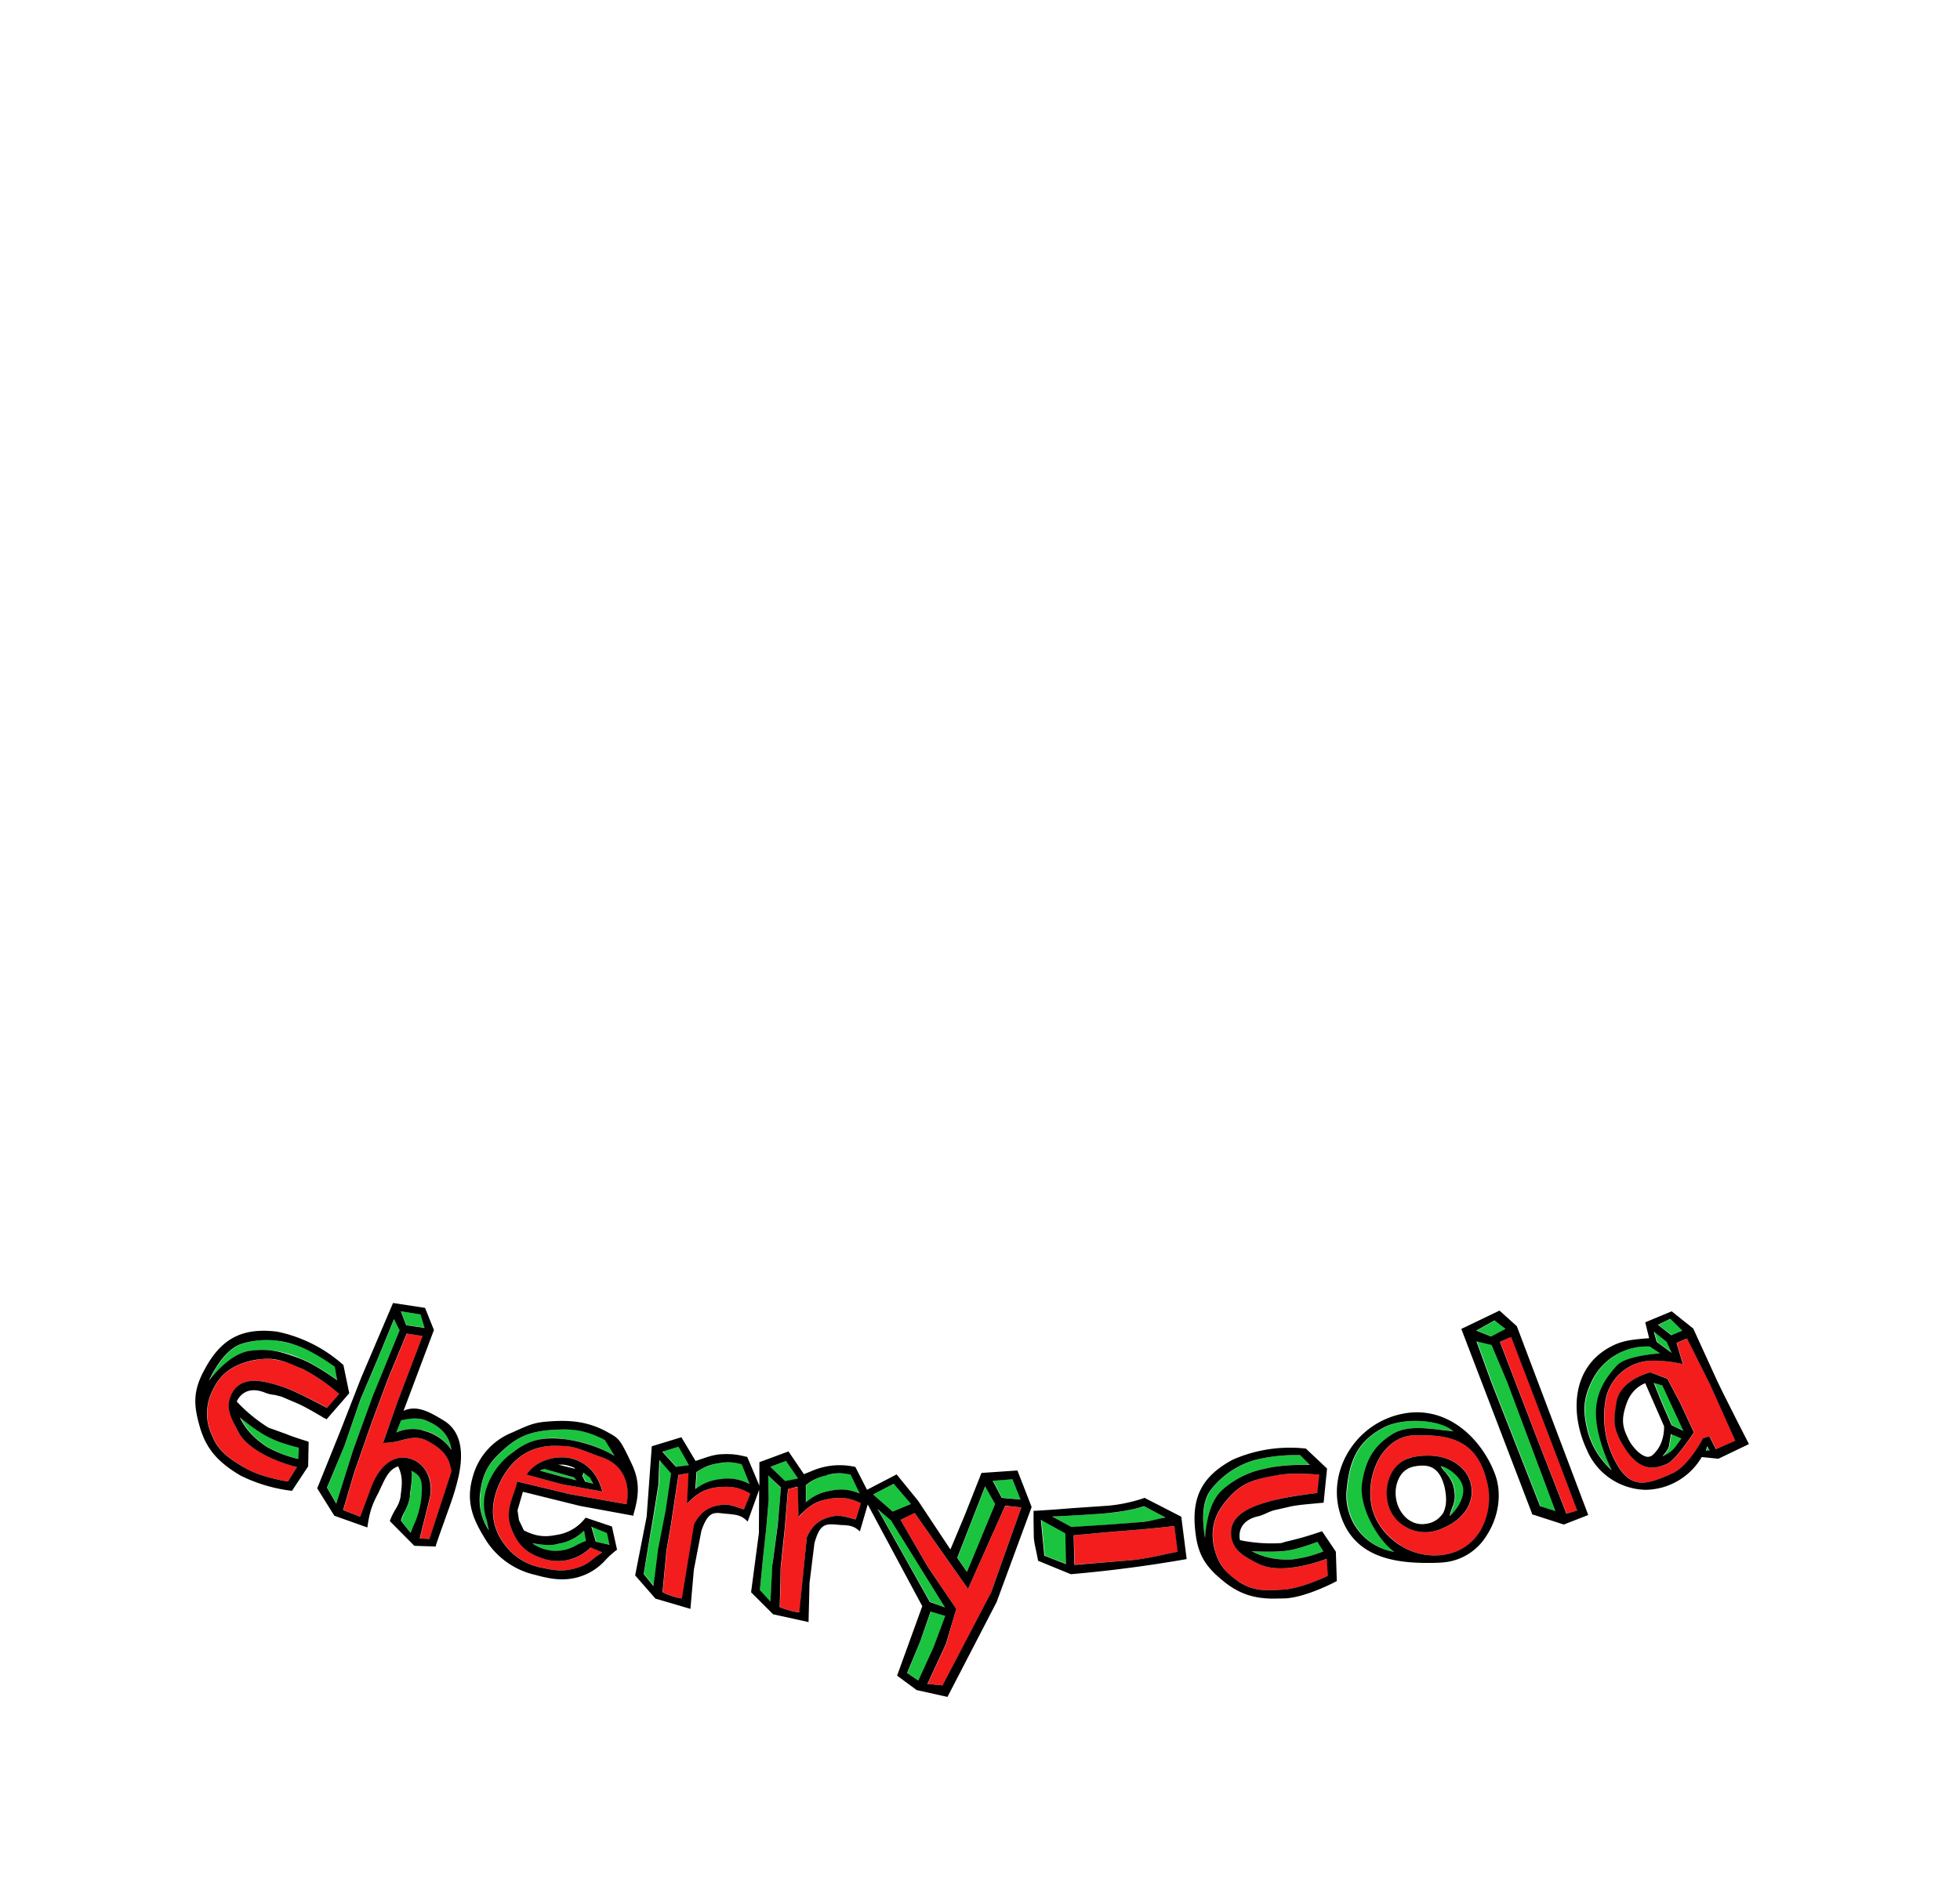 <svg xmlns="http://www.w3.org/2000/svg" viewBox="0 0 801.4 768"><path d="m284 623.4-5.1 30.3c-3.1-.3-7-2-7.9-2.6a4072.6 4072.6 0 0 0 1.6-17c.4-2.3 1.7-9.4 2.4-14.3l2.5-16.6 4.1-.7-.6 12.5 1-1c4-4 7.7-5.6 13.3-5.9 4.8-.2 7.7.5 11.6 2.8l-2.6 6.4-3-1c-2.1-.6-3.8-1.2-6.4-.8-5.2.7-8.5 3-11 7.9zm259 21.1-.4-7c-3.6 1.4-19.1 6.7-28 2-1.4-.6-2.6-1.3-3.8-2-3.3-1.8-6.4-4-7.2-8.8-1.4-8.6 6.7-12.2 15.7-14.7 6.6-2 17.2-3.1 19.4-3.4l.8-7.5c-1.3-.1-5-.4-9-.4-3.1 0-6.4.2-9 .7h-.3c-7.1 1.5-12.2 2.5-17.5 7.9-6.7 6.8-8.8 13-7.3 21a20.7 20.7 0 0 0 10.4 14.7c6 3.8 10.6 3.6 18.2 3.1 6.6-.4 16.2-4.7 18-5.6zm-81.6-6.3c5.4-.4 10.8-1.6 16-2.7l4.2-.9-1.3-10.5c-8.3 1-16.7 1.7-24.8 2.3l-16.4 1.5.3 12 22-1.7zm240.3-45.5-2.7-5.3-2.7.9v.2c-.1.1-6 11.6-12.9 14.3l-1.3.6c-8 3.3-15 6.2-21.1-4.9-4.3-7.7-5.8-16-4.6-24.8a19.6 19.6 0 0 1 20.4-17.2 53 53 0 0 1 10.5 1.2l.9.2-2.6-8.7 4.3-1.8 9.4 18.8 10.3 23-7.9 3.5zm-9-6.9-5.6-12-5.3-10-7-2.5h-.1c-.5.2-12.3 3.2-13.7 12.3-1 6.4-1.5 9.6 1.7 15.7 4 7.3 8 10.9 13 10.9 2 0 4-.6 6.2-1.6 3.4-1.6 10.3-12 10.6-12.5l.2-.3zm-120 46.2c-6-3.8-10.3-9.5-11.7-15.7-1.7-7.7.2-16.6 4.8-22.5 3.3-4.2 7.6-6.6 12.4-6.8h3.6c13 0 22.4 3.5 26.1 18.2a27 27 0 0 1-2.5 20.8c-3 4.9-7.5 8.2-13 9.5a26 26 0 0 1-19.8-3.5zm2.2-7.5a16 16 0 0 0 13.9 1c9.8-3.7 14.6-11 12.6-19-1.8-7-10.1-13.3-24-10.5-8 1.7-11.4 10.5-10 18a15 15 0 0 0 7.5 10.5zm70.1-6.7-9-23.8-18-47.3-4.6 2.1 15.7 41 11.5 29.3 4.4-1.3zm-469.6-28.2c-4-2.3-7-1.6-10.7-.7a26 26 0 0 1-7.4 1.2h-.7l6.1-17 10.2-26.7-6.5-1-7.6 18.3-6.7 18-7.2 20.6-4.5 15.3 7 2.7 4.7-12.6c2.6-6.7 8-13.2 15.4-11.2a11 11 0 0 1 6.8 5.2c2 3.2 2.4 7.3 1.4 11.4l-4 16.1 4 .2 9-27.6c-.8-5.6-3.4-8.9-9.3-12.2zm31.9 43.2c-6.7-8-7.4-17.5-2.3-27.5 4.9-9.3 12.2-14 22-14h.5c6.8.2 6.8.2 16.7 4l2.8 1c7.6 3 11 10 9.3 18.9l-23.1-4.1-21.7-5.2v.5c-.5 2-1.1 3.6-1.7 5.3-1.4 4.3-2.6 8-.7 13.1 2.5 6.8 6 10.2 12.4 12.4a19 19 0 0 0 20.1-4.3l4.8 2-2.9 2c-2 1.6-3.6 3-6.5 4-5 1.7-8.7 1.8-14.6.4a24.3 24.3 0 0 1-15.1-8.5zm8.1-29.7 14.4 3.9 16.7 3-.3-.7c-2-6.8-6.1-11-12-12.7-6.6-1.8-14.9.8-18.4 6l-.4.5zm202.2 13.4-6.6-.6-15.2 33.9-21.8-31-5.8 2.8 11.1 19L391 658l-4.1 14.3-7.6 16.4 6.2.6L405 652l12.6-35.5zm-77.1 3.7c2.5-.6 4.2-.1 6.4.4l3 .8 2.2-6.6c-4-2-7-2.5-11.7-2a19 19 0 0 0-13 6.8l-.8 1-.2-12.5-4.1.9-1.4 16.7a726.9 726.9 0 0 1-1.6 15.3l-.1 6.1-.3 10.2c1 .4 5 2 8 2l3-30.6c2.3-5 5.4-7.5 10.6-8.5zm-240.7-20c5.7 3.5 16 5.4 18 5.7l3.6-5.9c-3.7-1-19.4-5.6-24-14.5l-1.9-3.9c-1.6-3.3-3-7-.8-11.3 3.8-7.8 12.5-6 21.3-3 6.5 2.3 15.9 7.4 17.8 8.5l5-5.7a75.7 75.7 0 0 0-15-10.2h-.2a34.6 34.6 0 0 0-14.3-4.2 24 24 0 0 0-4.5.5c-9.3 1.6-14.7 5.5-18 12.9a20.7 20.7 0 0 0 0 18c2.7 6.5 6.5 9 13 13z" fill="#f31d1d"/><path d="m531.7 595 4 4c-3.3 0-12.2 0-18 1.6a37 37 0 0 0-17.9 8.8c-5.3 4.9-6.6 14-7 20-1-5.5-1.8-15 2.7-20.5a35 35 0 0 1 17.7-11.8 71 71 0 0 1 18.5-2zm-4.2 39c-4.9 1-12.1.6-15.6.4 2.8 1.5 8.3 3.8 16.3 3.4a50 50 0 0 0 13-3.3l-2.4-3.9c-1.6.6-7.3 2.7-11.3 3.4zm-145.7 39.7 4.9-12.8-6.1-1.8-4.2 12-5.4 13.1 4.6 3.1 6.2-13.6zm84.8-51.2a54.4 54.4 0 0 0 10.1-2l-8.8-4.4a80.7 80.7 0 0 1-16.6 2.9c-8.4.6-15 1-21 1.2l7.9 4.4 28.4-2zM271 593.7l5.6 6.2 5.3-.7-4.3-7.6-6.6 2zm-7.6 50 4 5 1.9-15.2 3-15.9 2.3-15-4.8-5.5-.4 10-1.8 11.5-2.3 13-2 12.1zm163.8-7.5 9 3.5-.3-12.6-10.1-5.5 1.4 14.6zm-133.5-37.7a20 20 0 0 0-8.7 3.5l-.5 7a20 20 0 0 1 10.6-4c4.7-.5 7.7 0 11.6 1.9l-3.2-8c-3.6-1-6-1-9.8-.4zm404.6-7-.6 1.7h1.5l-.9-1.7zm-131.9-7.9c-11.3 5.7-14.4 14.1-15.5 25a23.6 23.6 0 0 0 19.4 26.2c-7.2-5.4-14.5-18.8-13.2-28.1 1.5-9.7 4.9-15.3 12-20 3.1-2 7.4-2.9 13-2.6 2.4.1 4.8.4 7.2.7l5.2.6c-5.3-4.8-20-5.8-28.1-1.8zm43.7-33.5-6.2-1.5 6 16.5 20 51 6.3 2-19.7-52.8L610 550zm-16.3 67c-.4 1-.7 1.9-.8 2.9 3.4-3 6.2-8 5.3-12.1-.7-3.4-5.2-7.5-9-8.3.5 1 1 1.7 1.8 2.5l.8.9a13 13 0 0 1 3 7c.4 3-.2 4.8-.8 6.3 0 .3-.2.6-.3.8zm22-73.6-4.5-3.5-7.5 4.2 6.1 2.4 5.9-3zm62.3-1.7 5.5 4.3 4.5-1.9-5-4.8-5 2.4zm6.3 50.9a36 36 0 0 0 3.3-4.4l-4.3-1.8-.8 5c-.2 1-1.3 2.5-2.6 4h.2c1.2-.6 2.4-1.1 4.2-2.8zm-33.3-28c-3.5 7.3-3.9 12-1.7 20.9a33 33 0 0 0 9.8 15.7 70 70 0 0 1-6.2-19.5c-1-8.9 1.4-15.9 8.4-23.4 3.3-3.5 13.7-4.6 17.6-4.9l-4.2-2.9h-.9a25 25 0 0 0-22.8 14.1zm25.3-20.1 1.2 4.2 6.1 4.5-2-4.5-5.3-4.2zm3.5 22-3.5-1 3.4 8.4 3.9 8.9 4.8 2.3-8.6-18.5zm-441.6 37 1.2 2.4 3.3.8-1.4-2.5-2.6-2-.5 1.3zm-127-15.2c-4.6-2-10.3-6.5-13-8.7 1.4 2.9 4.5 7.9 11.3 12.2a50 50 0 0 0 12.6 4.8l.2-4.6c-1.6-.4-7.5-1.9-11.2-3.7zm9.5-38.4c-4.4-1.2-8-2-11.8-2-3 0-6 .5-9.4 1.4-6.9 1.9-11.6 10.2-14 15.3 3.8-4.8 10-11.5 17.2-12.3a37 37 0 0 1 19.7 3c5.6 2.1 13 7.2 15.6 9.1l-1-5.5c-1.3-1-9.9-7-16.3-9zm127.6 77-6.4-2.6 1.8 6.1 5.5 1.3-.9-4.8zM406 605.5l3.7 7 7.7.8-3.3-8.3-8.1.5zm-177.2 25.8c-3.1.9-5.5.6-8 .3l-3-.3a16.5 16.5 0 0 0 18 .7 36 36 0 0 1 4-1.8l-1-4.2c-3 2.9-5.6 4.3-10 5.3zm-59.6-7.4a35 35 0 0 0 3-10c1-8.8 0-10.5-4-12.4.6 2 .1 5.2-.3 8.4l-.3 2.2a15 15 0 0 1-2 5.8l-1.6 4 4 5 1.2-3zm-5.2-87.6 2.2 5.7 7.5 1-1.6-5.4-8.1-1.3zm-16.5 36-6.8 19.3-6.9 16.8 3.8 6.6 6.8-22 8.1-22 11-26.9-2.3-4.6-6.5 15.7-7.2 17.1zm28.5 9.4a16 16 0 0 0-12-.8l-2 5a16.3 16.3 0 0 1 10.6-1c6 1.2 9.5 4.6 12.1 8-.8-5-3.7-8.8-8.7-11.2zm210.5 75.7-22-35.6-5.6-4.7 21.4 38 6.2 2.3zM357 611.2l8 7 7.6-3.1-7-8.3-8.6 4.4zm-19-7.9c-3.6.9-5.3 1.9-8.4 4.1v7a20 20 0 0 1 10.3-4.8c4.6-.7 7.6-.4 11.7 1.2l-3.7-7.7c-3.7-.8-6-.7-9.8.2zm57.5 39.6 11.5-27.8-4.1-7.2-11.4 29.2 4 5.8zm-185.8-48.8a25.4 25.4 0 0 1 21.3-5.5c8.4 1 13.2 3 20.5 6.8l-4-6.5a33.9 33.9 0 0 0-20-4.2c-9 .5-14.6 1.9-21.3 8-5.4 4.8-8.7 9-9.6 16.7-.9 6.7 0 11.3 3.4 16.5l-1-4.2c-.9-3.7-1.7-7.1-.2-12 2.1-6.8 5-10.9 10.9-15.6zm11.5 7-.2.4 9.7 2.7 5 1.2-1-1.2-12-3.4-1.5.4zm93.8 54 .9-15.3 2-16 1.4-15.2-5.2-5.2.2 10.1-1 11.6-1.4 13-1.2 12.3 4.3 4.7zm0-55.2 6 5.9 5.4-1-4.9-7.3-6.4 2.4z" fill="#1bc43f"/><path d="m714.9 590.2-4.4-8.6c-2.8-5.6-5.8-11.4-8.5-17.1l-9.6-21v-.1l-8.9-7.1-10.8 4.5 1.6 6.5-1.4.1c-4.5.4-8.7.7-13 2.7-17.6 8.3-18 28-11.1 42.8a26.7 26.7 0 0 0 24 16.4 27 27 0 0 0 23-13.4l6.8.7 12.5-6-.2-.4zM683 539.4l4.9 4.8-4.5 1.9-5.5-4.3 5-2.4zm-1.5 9.4 2 4.5-6.1-4.5-1.2-4.2 5.3 4.2zm-32.3 36.8c-2.2-8.9-1.8-13.6 1.7-20.9a25 25 0 0 1 23.7-14l4.2 2.8c-4 .3-14.3 1.4-17.6 4.9-7 7.5-9.5 14.5-8.4 23.4.9 7.6 4.4 15.7 6.2 19.5a33 33 0 0 1-9.8-15.7zm48.3 7.6.6-1.7 1 1.7h-1.6zm4.1-.5-2.7-5.3-2.7.9v.2c-.1.1-6 11.6-12.9 14.3l-1.3.6c-8 3.3-15 6.2-21.1-4.9-4.3-7.7-5.8-16-4.6-24.8a19.6 19.6 0 0 1 20.4-17.2 53 53 0 0 1 10.5 1.2l.9.2-2.6-8.7 4.3-1.8 9.4 18.8 10.3 23-7.9 3.5zm-161.1 33.6-.7.2a130.4 130.4 0 0 1-14 4l-2 .6a64.2 64.2 0 0 1-16.8-1.2c-.4-1.8-.9-7.7 7.1-9.7 1.6-.3 2.9-1 4.1-1.5a17 17 0 0 1 2.6-1l7-1.6c3.3-.7 8-1 10.8-1.3l2.2-.2h.4l1.4-14-8.7-8.2h-.3A58 58 0 0 0 504 597c-12.6 6.8-17 15.4-15.2 29.8 1.1 9.8 4.8 14.5 11.6 20s13.1 7 20.5 7l4.8-.1c8.8-.6 20.6-6.9 20.7-7l.2-.1-.4-12-5.6-8.3zm-13.1 7.7c4-.7 9.7-2.8 11.3-3.4l2.4 3.9a50 50 0 0 1-13 3.3c-8 .4-13.5-1.9-16.3-3.4 3.5.2 10.7.5 15.6-.4zm-34.6-4.6c-1-5.5-2-15 2.6-20.5a35 35 0 0 1 17.7-11.8 71 71 0 0 1 18.5-2l4 4c-3.3-.1-12.2 0-18 1.5a37 37 0 0 0-17.9 8.8c-5.3 4.9-6.6 14-7 20zm32.1 20.7c-7.6.5-12.2.7-18.2-3.1-6.1-4-9-8-10.4-14.7-1.5-8 .6-14.2 7.3-21 5.3-5.4 10.4-6.4 17.5-7.8h.3c2.6-.6 5.9-.8 9-.8 4 0 7.7.3 9 .4l-.8 7.5c-2.2.3-12.8 1.5-19.4 3.4-9 2.5-17 6.1-15.7 14.7.8 4.7 4 7 7.2 8.8 1.2.7 2.4 1.4 3.8 2 8.9 4.7 24.4-.6 28-2l.4 7c-1.8.9-11.4 5.2-18 5.6zm52.4-54c-8 1.6-11.4 10.4-10 17.9a15 15 0 0 0 7.5 10.5 16 16 0 0 0 13.9 1c9.8-3.7 14.6-11 12.6-19-1.8-7-10.1-13.3-24-10.5zm12.4 23.2a9.5 9.5 0 0 1-6.6 3.9c-2.8.5-5.6-.3-7.9-2.2a13.5 13.5 0 0 1-4.3-7.7c-.7-3.5 0-7.1 1.7-9.8 1.3-2 3.2-3.2 5.4-3.7a18 18 0 0 1 3.7-.4c3.8 0 7.3 1.8 9 9 1 4.7.7 8.4-1 11zm3.1.7c.1-1 .4-1.8.8-2.9l.3-.8c.6-1.5 1.2-3.3.8-6.2a13 13 0 0 0-3-7.1l-.8-1a8.9 8.9 0 0 1-1.8-2.4c3.8.8 8.3 4.9 9 8.3 1 4-1.9 9.1-5.3 12.1zm89-56.1-7-2.6h-.2c-.5.2-12.3 3.2-13.7 12.3-1 6.4-1.5 9.6 1.7 15.7 4 7.3 8 10.9 13 10.9 2 0 4-.6 6.2-1.6 3.4-1.6 10.3-12 10.6-12.5l.2-.3-5.6-12-5.3-10zm-5.8 30.9a3 3 0 0 1-2.6 1c-2.8-.5-6.3-4.3-7.8-7.7-2.2-4.5-2.8-7.6-.6-13.9 2-6 6.4-8 7.7-8.5l7.7 17.6c0 .6.1 3.6-1.2 6.8a13 13 0 0 1-3.2 4.7zm8.2-2.1c-1.8 1.7-3 2.2-4.2 2.8h-.2c1.3-1.5 2.4-3 2.6-4l.8-5 4.3 1.8c-.7 1-2.4 3.5-3.3 4.4zm-.7-9.8-3.9-8.9-3.4-8.4 3.5 1 8.6 18.6-4.8-2.3zm-63.4-40.6-7-6.3-15.6 7.5 28.9 75.5v.3l13 4.2 10-3.9-29.2-77.2v-.1zm-9-2.3 4.5 3.5-5.9 3.1-6.1-2.4 7.5-4.2zm18.6 76-20-50.9-6-16.5 6.2 1.5 6.4 15.2L636 618l-6.3-2zm15.2 1.8-4.4 1.3-11.5-29.4-15.7-40.9 4.6-2 18 47.2 9 23.8zm-386.6-19.1c-4.7-10-5.2-10.4-9.4-12.7l-.7-.4c-8-4.4-15.4-4.7-21.6-4.4-7.6.4-9.2 1-17 4.6a27 27 0 0 0-16.3 18.2c-2.8 9.7-.3 16.6 4.6 24.6a32.3 32.3 0 0 0 21 15.5c4 1.1 7.3 1.8 10.7 1.8a23.5 23.5 0 0 0 17.9-7.8c1.3-1.4 2.7-2.7 4.5-4.1l.3-.2-2.1-9.5-10.7-3.6-.3.3a18.1 18.1 0 0 1-12 6.8c-5.3 1.1-9 .1-13-1.9l-2-4.2-.6-4 2.2-7.6 23.4 5.8 21.8 4v-.5c2.2-7.4 2.8-13.4-.7-20.7zm-61.8 10.7c1-7.7 4.2-12 9.6-16.7 6.7-6.1 12.4-7.5 21.2-8l3-.1c6.3 0 10.9 1.2 17 4.3l4 6.5a54.4 54.4 0 0 0-20.4-6.8c-9-1.1-15 .4-21.3 5.5a28.5 28.5 0 0 0-11 15.6 20 20 0 0 0 .4 12l.9 4.2a22.1 22.1 0 0 1-3.4-16.5zm51.7 17.6 1 4.8-5.6-1.3-1.8-6.1 6.4 2.6zm-27.6 4.6c2.6.3 5 .6 8-.3a19 19 0 0 0 10.2-5.3l.8 4.2a36 36 0 0 0-4 1.8 16.5 16.5 0 0 1-17.9-.8l3 .4zm35.6-16.4-23.1-4.1-21.7-5.2v.5c-.5 2-1.1 3.6-1.7 5.3-1.4 4.3-2.6 8-.7 13.1 2.5 6.8 6 10.2 12.4 12.4a19 19 0 0 0 20.1-4.3l4.8 2-2.9 2c-2 1.6-3.6 3-6.5 4-5 1.7-8.7 1.8-14.6.4a24.3 24.3 0 0 1-15.1-8.5c-6.7-8-7.4-17.5-2.3-27.5 4.9-9.3 12.2-14 22-14h.5c6.8.2 6.8.2 16.7 4l2.8 1c7.6 3 11 10 9.3 18.9zm-140-29-4.4-1.6-2-.7a64.1 64.1 0 0 1-13-10.7c.7-1.6 3.7-6.7 11.4-3.7 1.5.6 2.9.9 4.2 1l2.7.7 6.6 2.8c3.1 1.4 7.2 3.8 9.6 5.2 1 .6 1.6 1 1.9 1l.3.3 9.3-10.7-2.4-11.6-.3-.2a58 58 0 0 0-26.9-13.4c-14.2-1.7-22.8 2.8-29.6 15.6-4.8 8.7-4.4 14.6-2 23 2.8 10.2 8.5 15.3 16.6 20.2a64.4 64.4 0 0 0 21 6.3h.2l6.6-10 .2-10-.7-.3c-4-1.2-7.1-2.3-9.2-3.2zm-16.8-36.8a35.2 35.2 0 0 1 21.2.6c6.4 2 15 8 16.3 9l1 5.5c-2.7-1.9-10-7-15.6-9-7-2.6-12-4.1-19.7-3.1-7.1.8-13.4 7.5-17.2 12.3 2.4-5 7.1-13.4 14-15.3zm18.3 56.5c-2-.3-12.3-2.2-18-5.8-6.5-4-10.3-6.5-13-13a20.7 20.7 0 0 1 0-18c3.3-7.4 8.7-11.3 18-13 1.6-.2 3-.4 4.5-.4 5 0 9.1 1.8 14.3 4.1l.3.1a75.7 75.7 0 0 1 14.9 10.2l-5 5.7c-2-1-11.3-6.2-17.8-8.5-8.8-3-17.5-4.8-21.3 3-2.1 4.3-.8 8 .8 11.3l2 3.9c4.5 8.9 20.2 13.6 24 14.5l-3.7 6zm4.3-9.2a50 50 0 0 1-12.6-4.8c-6.8-4.3-10-9.3-11.3-12.2 2.7 2.2 8.4 6.7 13 8.7 3.6 1.8 9.5 3.3 11.1 3.7l-.2 4.6zm346.2 15.9h-.2a63.5 63.5 0 0 1-14.9 3.2l-14.6 1-7.7.6-7.7.5h-.5v3.9l.1 7.1c.2 2 .6 3.8 1 5.6l.7 3.5v.3l13.4 5.5h.2a545 545 0 0 0 46.8-6.1l.4-.1-2.2-17.3-14.8-7.6zM427 636.2l-1.4-14.6 10 5.5.3 12.6-9-3.5zm3.2-16c6-.2 12.6-.6 21-1.2 6.5-.6 12-1.5 16.6-3l8.8 4.6-2 .4c-2.6.6-5.3 1.3-8 1.5-9.5.8-19.2 1.4-28.5 2l-7.9-4.3zm47.1 15.3c-5.2 1.1-10.6 2.3-16 2.7l-22 1.8-.3-12.1 16.4-1.5c8.1-.6 16.5-1.3 24.8-2.3l1.3 10.5-4.2.9zM181 580.7c-5-3-10.5-6.3-16-3.7l12.4-33v-.1l-3.6-9-13.1-2-13 30.5-8.6 22-9.4 23.3 7 11.2 13.5 4.8.1-.6c.8-5.6 1.8-8.7 4.4-13.5l1.2-2.6c1.8-3.8 3.3-7.1 6.9-8.3 2 4.3 1.6 7.4 1 12v.3c-.5 2.7-1.3 4-2.3 5.6-.6 1.1-1.3 2.3-2 4.2l-.1.3 10 10.1 8.8.3v-.4c1.6-4.9 3-8.5 4.2-12 1.8-5 3.4-9.2 4.9-15.4 2.8-11.9.7-20-6.3-24zm-9-43 1.6 5.4-7.5-1.1-2.2-5.7 8.1 1.3zm-38.3 70.7 7-16.8 6.7-19.3 7.2-17 6.5-15.8 2.3 4.6-11 26.9-8 22-6.9 22-3.8-6.6zm35.4 15.5-1.2 3-4-5c.5-1.7 1.1-2.9 1.7-4 .8-1.6 1.5-3 2-5.8 0-.7 0-1.4.2-2.2.4-3.2.9-6.4.4-8.4 3.8 2 5 3.6 3.9 12.4a35 35 0 0 1-3 10zm6.5 5.5-4-.2 4-16.1c1-4 .5-8.2-1.4-11.4a11 11 0 0 0-6.8-5.2c-7.4-2-12.8 4.5-15.4 11.2l-4.7 12.6-7-2.7 4.5-15.3 7.2-20.6 6.7-18 7.6-18.3 6.5 1-10.2 26.8-6 17 .6-.1a26 26 0 0 0 7.4-1.2c3.7-.9 6.7-1.6 10.7.7 6 3.3 8.5 6.6 9.3 12.2l-9 27.6zm-3-44.5a16.3 16.3 0 0 0-10.6 1l2-5c4.4-1 7.8-1.3 11.9.8 5 2.4 8 6.1 8.7 11.3a19.4 19.4 0 0 0-12-8zm228.7 17.5-6.8 17.2-5.9 14.1-13.2-19.9-8.8-10.8-12.1 6.3-4.8-9.4h-.2a28.7 28.7 0 0 0-17.8 1.8l-3 1.2-6.3-9.3-11.9 4.4v9.6l-5-11.8h-.3c-3.9-1-6.5-1.3-11-1-2.8.3-4.7 1-6.8 1.7l-3 1-5.8-9.7-12.1 3.7-2.1 28.8-4.7 24 8.3 9.5 14.3 4.2 1.4-16 3.1-16c2.6-7.5 4.8-7.6 9-7l2.4.2c2.7.3 4.8.5 7 2.6l.5.5 4.7-13-.1 17.7-3.2 24.2 9 9 14.5 3.2.4-16 2-16.2c2.1-7.7 4.3-8 8.6-7.7l2.3.2c2.8.1 4.9.2 7.1 2.1l.6.5 3.2-11 22.3 41.6-10.3 28.4 8 5.9 12.6 2.8 20.1-38.8 14.3-38.8v-.1l-5.8-14.9-14.7 1zm-116.5-.4c3.2-2 5-2.9 8.7-3.5 3.8-.7 6.2-.6 9.8.4l3.2 8a19 19 0 0 0-11.6-2 20 20 0 0 0-10.6 4.1l.5-7zm-7.4-10.4 4.3 7.6-5.3.7-5.6-6.2 6.6-2zm-10.2 57.1-4-5 2-12.2 2.2-12.9 1.8-11.4.4-10.1 4.8 5.5-2.2 15-3.1 15.9-1.9 15.2zm37-31.4-3-1c-2.1-.6-3.8-1.2-6.4-.8-5.2.7-8.5 3-11 7.9l-5 30.3c-3.1-.3-7-2-7.9-2.6a4072.6 4072.6 0 0 0 1.6-17c.4-2.3 1.7-9.4 2.4-14.3l2.5-16.6 4.1-.7-.6 12.5 1-1c4-4 7.7-5.6 13.3-5.9 4.8-.2 7.7.5 11.6 2.8l-2.6 6.4zm33.8-14c3.7-1 6-1 9.8-.2l3.7 7.7c-4-1.6-7-2-11.7-1.2-4.2.8-7 2-10.3 4.8v-7a19 19 0 0 1 8.5-4zm-16.6-5.8 4.9 7.2-5.3 1-6-5.8 6.4-2.4zm-5.6 42.3L315 655l-4.3-4.7 1.2-12.3 1.4-13 1-11.6-.2-10 5.2 5-1.3 15.3-2.1 16zm34-18.4-3-.8c-2.2-.5-3.9-1-6.4-.4-5.2 1-8.3 3.6-10.5 8.5l-3.1 30.7c-3-.2-7-1.7-8-2.1l.3-10.2.1-6.1.1-.8 1.5-14.5 1.4-16.7 4-1 .3 12.5.8-1c4-4.2 7.4-6 13-6.7 4.7-.5 7.7 0 11.7 2l-2.1 6.6zm53-13.5 4.1 7.2-11.5 27.8-4-5.8 11.4-29.2zm-37.3-1 7 8.2-7.5 3.1-8-7 8.5-4.4zm-6.7 10.2 5.5 4.7 22.1 35.6-6.2-2.2-21.4-38.1zm12.1 67.1 5.4-13 4.2-12.1 6 1.8-4.8 12.8-6.2 13.6-4.6-3.1zm34-32.2-19.5 37.3-6.2-.6 7.6-16.4L391 658l-11.7-17.3-11.1-19.1 5.8-2.8 21.8 31 15.2-34 6.6.7L405 652zm4.7-39.4-3.7-7 8.1-.6 3.3 8.3-7.7-.7zm-175.5-16c-6.6-1.8-14.9.8-18.4 6l-.4.5 14.4 3.9 16.7 3-.3-.7c-2-6.8-6.1-11-12-12.7zM230 599c1.8.1 4.3 1 5 1.4l.1.3-6.9-1.7h1.8zm.6 5.2-9.7-2.7.2-.3 1.6-.4 12 3.4 1 1.2-5-1.2zm8.7 1.8-1.2-2.4.5-1.3 2.6 2 1.4 2.5-3.3-.8zM573 578.3a33.5 33.5 0 0 0-21.2 14.7c-4.7 7.3-6.3 16-4.4 24 4.4 18.5 20 22.2 36 22.2 2.2 0 4.4 0 6.5-.2a23 23 0 0 0 18-11.1c5-7.7 6.3-17.4 3.3-25.2-5.5-14.5-19.8-28.4-38.2-24.4zm-22.3 30.2c1.1-10.8 4.2-19.2 15.5-24.9 8.1-4 22.8-3 28.1 1.8l-5.2-.6a93 93 0 0 0-7.2-.7c-5.6-.3-9.9.6-13 2.7-7.1 4.6-10.5 10.2-12 19.9-1.3 9.3 6 22.7 13.2 28a23.4 23.4 0 0 1-19.4-26.2zm54.6 17.5c-3 4.9-7.5 8.2-13 9.5a26 26 0 0 1-19.8-3.5c-6-3.8-10.2-9.5-11.6-15.7-1.7-7.7.2-16.6 4.8-22.5 3.3-4.2 7.6-6.6 12.4-6.8h3.6c13 0 22.4 3.5 26.1 18.2a27 27 0 0 1-2.5 20.8z"/></svg>
